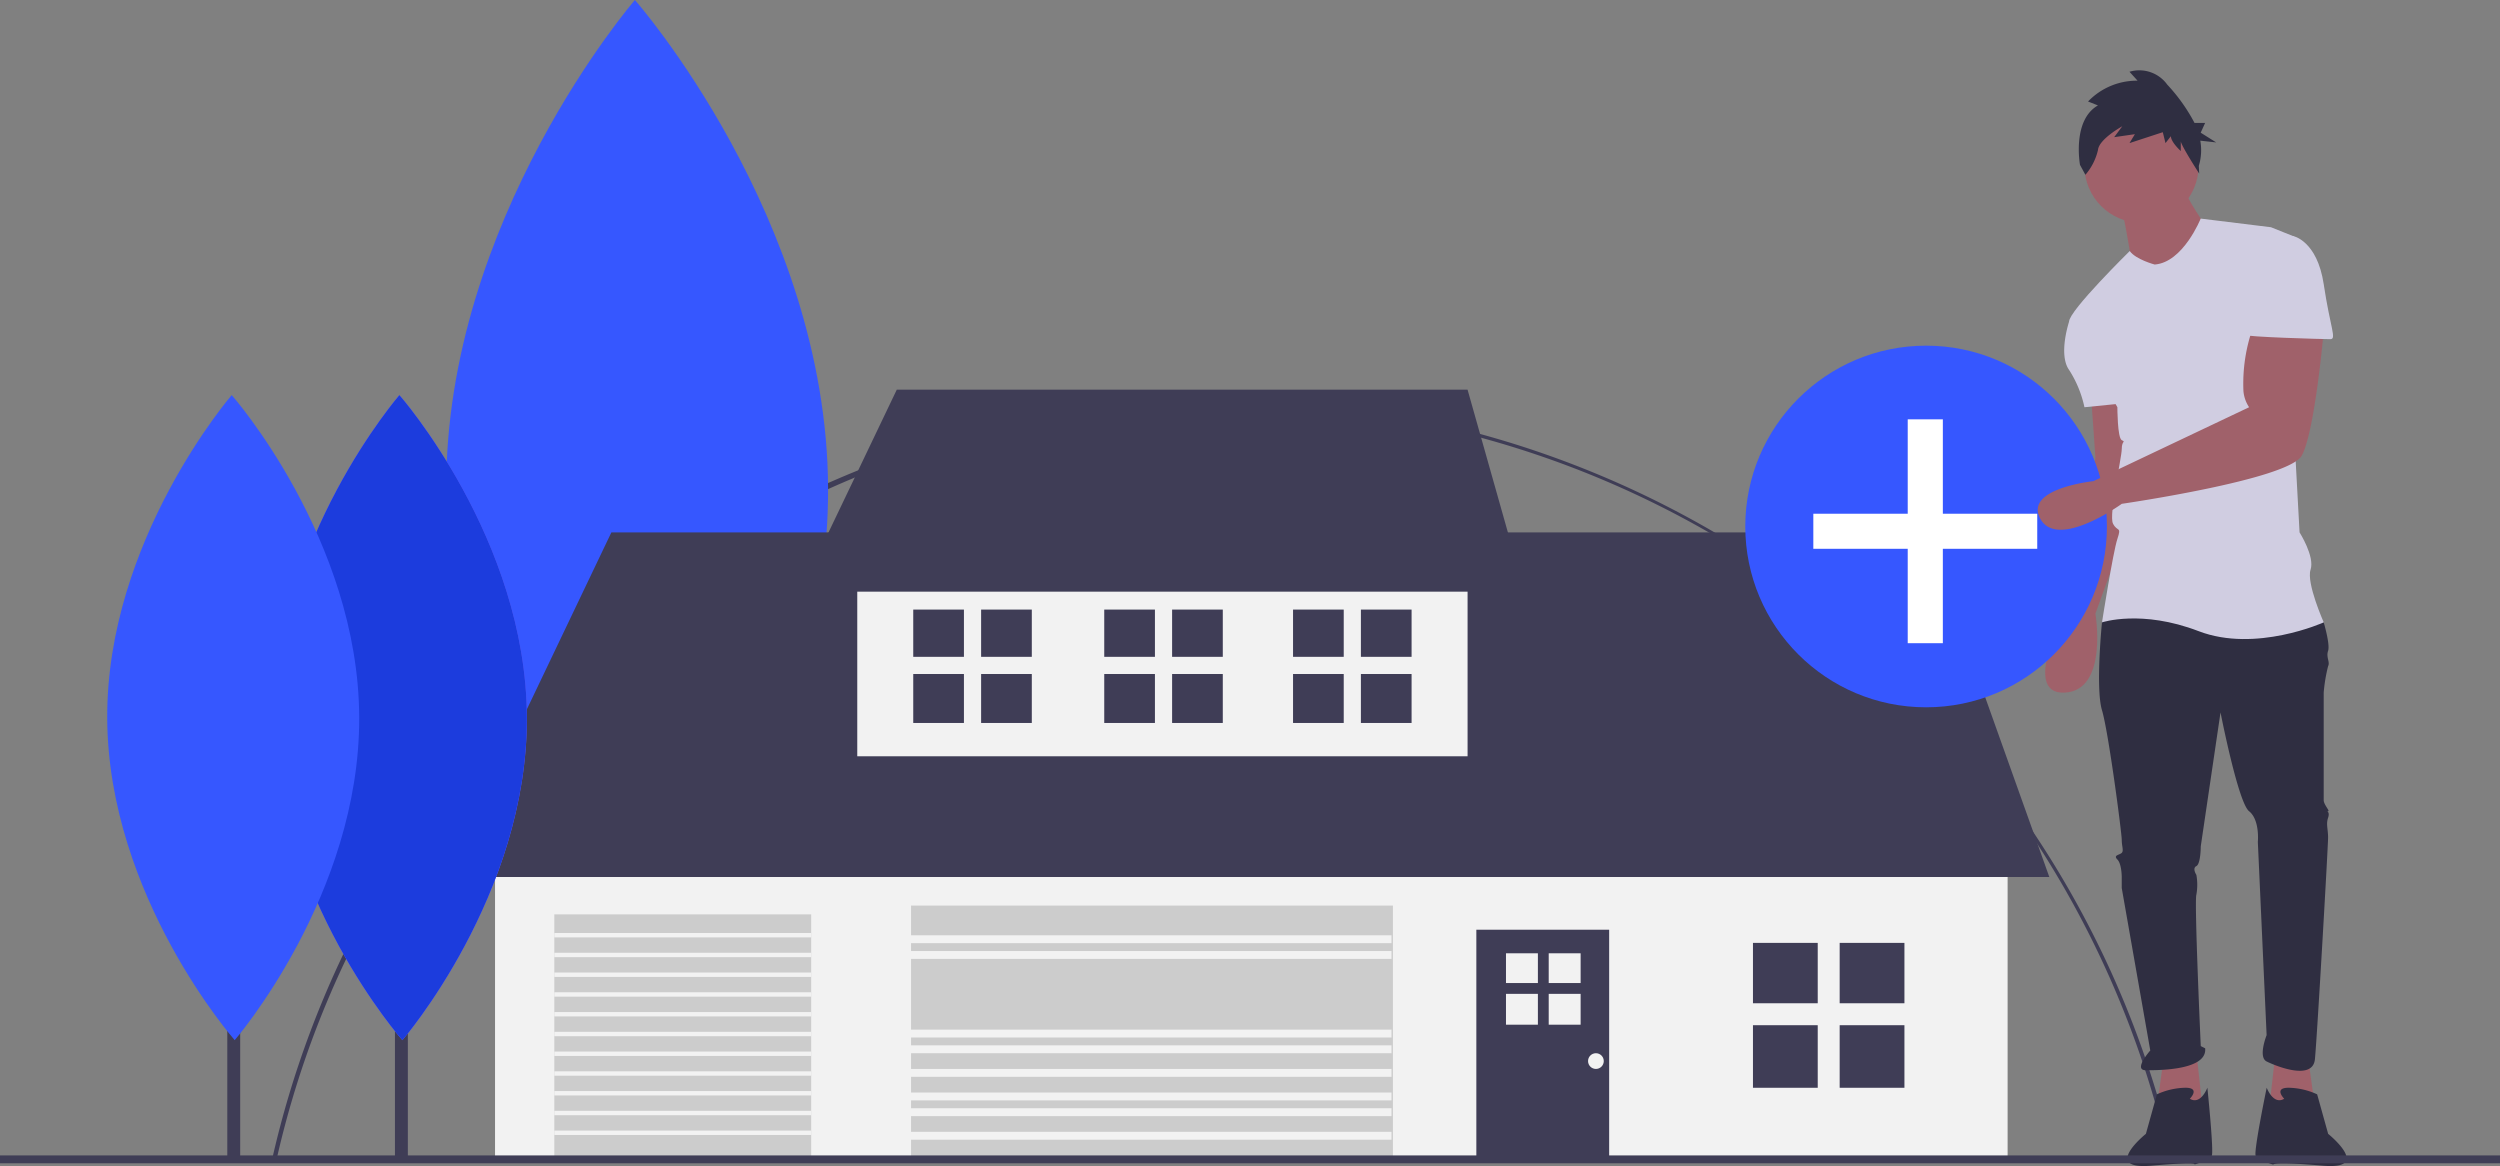 <svg xmlns="http://www.w3.org/2000/svg" width="318" height="148.325" viewBox="0 0 318 148.325">
  <rect x="0" y="0" width="318" height="148.325" fill="#808080" stroke="none"/>
  <g id="Building_listing" data-name="Building listing" transform="translate(0 0)">
    <path id="Path_437" data-name="Path 437" d="M155.992,463.15l-.545-.123A124.019,124.019,0,0,1,397.3,462.7l-.544.124a122.746,122.746,0,0,0-120.346-95.9C219.174,366.919,168.53,407.39,155.992,463.15Z" transform="translate(-120.836 -315.554)" fill="#3f3d56"/>
    <path id="Path_438" data-name="Path 438" d="M1038.526,480.338l.838,6.143-5.864.558.838-7.54Z" transform="translate(-744.901 -345.603)" fill="#a0616a"/>
    <path id="Path_439" data-name="Path 439" d="M968.944,364.916s.558,7.54.558,7.819-3.909,19.547-3.909,19.547-5.585,10.611,0,10.332,3.909-10.053,3.909-10.053l5.864-16.2-2.513-11.449Z" transform="translate(-702.965 -314.512)" fill="#a0616a"/>
    <path id="Path_440" data-name="Path 440" d="M983.338,480.338l-.838,6.143,5.864.558-.838-7.54Z" transform="translate(-708.143 -345.603)" fill="#a0616a"/>
    <path id="Path_441" data-name="Path 441" d="M989.435,457.312l-1.4,1.955s-.838,8.377,0,11.17,2.513,15.638,2.513,16.475.279,1.4,0,1.675-1.117.279-.558.838.558,2.234.558,2.234v1.4l3.63,20.664s-2.234,2.513-.559,2.513,7.819,0,7.54-2.792l-.559-.279s-.838-18.43-.558-19.268a7.129,7.129,0,0,0,0-2.513s-.558-.838,0-1.117.558-2.513.558-2.513l2.513-17.034s2.234,11.449,3.63,12.566,1.117,3.909,1.117,3.909l1.117,24.573s-1.117,2.793,0,3.351,5.864,2.513,6.143-.279,1.675-27.087,1.675-28.2-.279-1.675,0-2.513-.279-.838,0-.838-.558-.838-.558-1.4V468.2a20.641,20.641,0,0,1,.558-3.351c.279-.558-.279-1.117,0-1.955s-.558-3.63-.558-3.63l-12.566-3.351Z" transform="translate(-720.663 -380.101)" fill="#2f2e41"/>
    <path id="Path_442" data-name="Path 442" d="M1008.521,681.312s1.4-1.4-.558-1.4a9.091,9.091,0,0,0-3.63.838l-1.4,5.026s-5.724,4.608.7,4.049,5.445-.14,5.445-.14,1.955-.558,2.234-1.117-.558-8.657-.558-8.657S1009.917,682.15,1008.521,681.312Z" transform="translate(-729.975 -541.551)" fill="#2f2e41"/>
    <path id="Path_443" data-name="Path 443" d="M1062.549,681.312s-1.4-1.4.558-1.4a9.09,9.09,0,0,1,3.63.838l1.4,5.026s5.724,4.608-.7,4.049-6.283-.14-6.283-.14-1.955-.558-2.234-1.117,1.4-8.657,1.4-8.657S1061.153,682.15,1062.549,681.312Z" transform="translate(-771.996 -541.551)" fill="#2f2e41"/>
    <rect id="Rectangle_275" data-name="Rectangle 275" width="2.486" height="98.197" transform="translate(79.903 49.547)" fill="#3f3d56"/>
    <path id="Path_444" data-name="Path 444" d="M283.332,246.477c.158,34.337-24,62.285-24,62.285S234.918,281.038,234.76,246.7s24-62.285,24-62.285S283.174,212.14,283.332,246.477Z" transform="translate(-178 -184.416)" fill="#3657ff"/>
    <rect id="Rectangle_276" data-name="Rectangle 276" width="192.399" height="40.77" transform="translate(62.969 107.09)" fill="#f2f2f2"/>
    <path id="Path_445" data-name="Path 445" d="M203.5,286.341,224.443,242.5H391.71l15.638,43.841Z" transform="translate(-146.674 -174.783)" fill="#3f3d56"/>
    <rect id="Rectangle_277" data-name="Rectangle 277" width="77.63" height="25.69" transform="translate(109.045 70.509)" fill="#f2f2f2"/>
    <path id="Path_446" data-name="Path 446" d="M376.787,177.5,364.5,203.19h92.15l-7.26-25.69Z" transform="translate(-262.716 -127.934)" fill="#3f3d56"/>
    <rect id="Rectangle_278" data-name="Rectangle 278" width="61.294" height="32.672" transform="translate(115.886 115.188)" fill="#ccc"/>
    <rect id="Rectangle_279" data-name="Rectangle 279" width="32.672" height="31.555" transform="translate(70.509 116.305)" fill="#ccc"/>
    <rect id="Rectangle_280" data-name="Rectangle 280" width="16.894" height="29.6" transform="translate(187.791 118.26)" fill="#3f3d56"/>
    <rect id="Rectangle_281" data-name="Rectangle 281" width="318" height="1" transform="translate(0 146.969)" fill="#3f3d56"/>
    <rect id="Rectangle_282" data-name="Rectangle 282" width="1.64" height="64.8" transform="translate(50.237 82.952)" fill="#3f3d56"/>
    <path id="Path_447" data-name="Path 447" d="M188.765,405.342c.1,22.659-15.837,41.1-15.837,41.1s-16.111-18.295-16.215-40.953,15.837-41.1,15.837-41.1S188.66,382.684,188.765,405.342Z" transform="translate(-121.747 -314.133)" fill="#6c63ff"/>
    <path id="Path_448" data-name="Path 448" d="M188.765,405.342c.1,22.659-15.837,41.1-15.837,41.1s-16.111-18.295-16.215-40.953,15.837-41.1,15.837-41.1S188.66,382.684,188.765,405.342Z" transform="translate(-121.747 -314.133)" fill="#1c3cdd"/>
    <rect id="Rectangle_283" data-name="Rectangle 283" width="1.64" height="64.8" transform="translate(28.911 82.952)" fill="#3f3d56"/>
    <path id="Path_449" data-name="Path 449" d="M112.393,405.342c.1,22.659-15.837,41.1-15.837,41.1S80.445,428.149,80.34,405.49s15.837-41.1,15.837-41.1S112.288,382.684,112.393,405.342Z" transform="translate(-66.702 -314.133)" fill="#3657ff"/>
    <rect id="Rectangle_284" data-name="Rectangle 284" width="8.238" height="7.679" transform="translate(222.976 119.935)" fill="#3f3d56"/>
    <rect id="Rectangle_285" data-name="Rectangle 285" width="8.238" height="7.679" transform="translate(234.006 119.935)" fill="#3f3d56"/>
    <rect id="Rectangle_286" data-name="Rectangle 286" width="8.238" height="7.958" transform="translate(222.976 130.407)" fill="#3f3d56"/>
    <rect id="Rectangle_287" data-name="Rectangle 287" width="8.238" height="7.958" transform="translate(234.006 130.407)" fill="#3f3d56"/>
    <rect id="Rectangle_288" data-name="Rectangle 288" width="6.447" height="6.01" transform="translate(116.165 77.539)" fill="#3f3d56"/>
    <rect id="Rectangle_289" data-name="Rectangle 289" width="6.447" height="6.01" transform="translate(124.798 77.539)" fill="#3f3d56"/>
    <rect id="Rectangle_290" data-name="Rectangle 290" width="6.447" height="6.228" transform="translate(116.165 85.734)" fill="#3f3d56"/>
    <rect id="Rectangle_291" data-name="Rectangle 291" width="6.447" height="6.228" transform="translate(124.798 85.734)" fill="#3f3d56"/>
    <rect id="Rectangle_292" data-name="Rectangle 292" width="6.447" height="6.01" transform="translate(164.475 77.539)" fill="#3f3d56"/>
    <rect id="Rectangle_293" data-name="Rectangle 293" width="6.447" height="6.01" transform="translate(173.107 77.539)" fill="#3f3d56"/>
    <rect id="Rectangle_294" data-name="Rectangle 294" width="6.447" height="6.228" transform="translate(164.475 85.734)" fill="#3f3d56"/>
    <rect id="Rectangle_295" data-name="Rectangle 295" width="6.447" height="6.228" transform="translate(173.107 85.734)" fill="#3f3d56"/>
    <rect id="Rectangle_296" data-name="Rectangle 296" width="6.447" height="6.01" transform="translate(140.46 77.539)" fill="#3f3d56"/>
    <rect id="Rectangle_297" data-name="Rectangle 297" width="6.447" height="6.01" transform="translate(149.092 77.539)" fill="#3f3d56"/>
    <rect id="Rectangle_298" data-name="Rectangle 298" width="6.447" height="6.228" transform="translate(140.46 85.734)" fill="#3f3d56"/>
    <rect id="Rectangle_299" data-name="Rectangle 299" width="6.447" height="6.228" transform="translate(149.092 85.734)" fill="#3f3d56"/>
    <rect id="Rectangle_300" data-name="Rectangle 300" width="4.059" height="3.784" transform="translate(191.561 121.259)" fill="#f2f2f2"/>
    <rect id="Rectangle_301" data-name="Rectangle 301" width="4.059" height="3.784" transform="translate(196.996 121.259)" fill="#f2f2f2"/>
    <rect id="Rectangle_302" data-name="Rectangle 302" width="4.059" height="3.922" transform="translate(191.561 126.419)" fill="#f2f2f2"/>
    <rect id="Rectangle_303" data-name="Rectangle 303" width="4.059" height="3.922" transform="translate(196.996 126.419)" fill="#f2f2f2"/>
    <circle id="Ellipse_24" data-name="Ellipse 24" cx="1" cy="1" r="1" transform="translate(202 133.969)" fill="#f2f2f2"/>
    <rect id="Rectangle_304" data-name="Rectangle 304" width="62" height="1" transform="translate(115 118.969)" fill="#f2f2f2"/>
    <rect id="Rectangle_305" data-name="Rectangle 305" width="62" height="1" transform="translate(115 120.969)" fill="#f2f2f2"/>
    <rect id="Rectangle_306" data-name="Rectangle 306" width="62" transform="translate(115 123.969)" fill="#f2f2f2"/>
    <rect id="Rectangle_307" data-name="Rectangle 307" width="62" transform="translate(115 126.969)" fill="#f2f2f2"/>
    <rect id="Rectangle_308" data-name="Rectangle 308" width="62" transform="translate(115 128.969)" fill="#f2f2f2"/>
    <rect id="Rectangle_309" data-name="Rectangle 309" width="62" height="1" transform="translate(115 130.969)" fill="#f2f2f2"/>
    <rect id="Rectangle_310" data-name="Rectangle 310" width="62" height="1" transform="translate(115 132.969)" fill="#f2f2f2"/>
    <rect id="Rectangle_311" data-name="Rectangle 311" width="62" height="1" transform="translate(115 135.969)" fill="#f2f2f2"/>
    <rect id="Rectangle_312" data-name="Rectangle 312" width="62" height="1" transform="translate(115 138.969)" fill="#f2f2f2"/>
    <rect id="Rectangle_313" data-name="Rectangle 313" width="62" height="1" transform="translate(115 140.969)" fill="#f2f2f2"/>
    <rect id="Rectangle_314" data-name="Rectangle 314" width="62" height="1" transform="translate(115 143.969)" fill="#f2f2f2"/>
    <rect id="Rectangle_315" data-name="Rectangle 315" width="32.672" height="0.558" transform="translate(70.509 118.679)" fill="#f2f2f2"/>
    <rect id="Rectangle_316" data-name="Rectangle 316" width="32.672" height="0.558" transform="translate(70.509 121.192)" fill="#f2f2f2"/>
    <rect id="Rectangle_317" data-name="Rectangle 317" width="32.672" height="0.558" transform="translate(70.509 123.705)" fill="#f2f2f2"/>
    <rect id="Rectangle_318" data-name="Rectangle 318" width="32.672" height="0.558" transform="translate(70.509 126.218)" fill="#f2f2f2"/>
    <rect id="Rectangle_319" data-name="Rectangle 319" width="32.672" height="0.558" transform="translate(70.509 128.731)" fill="#f2f2f2"/>
    <rect id="Rectangle_320" data-name="Rectangle 320" width="32.672" height="0.558" transform="translate(70.509 131.245)" fill="#f2f2f2"/>
    <rect id="Rectangle_321" data-name="Rectangle 321" width="32.672" height="0.558" transform="translate(70.509 133.758)" fill="#f2f2f2"/>
    <rect id="Rectangle_322" data-name="Rectangle 322" width="32.672" height="0.558" transform="translate(70.509 136.271)" fill="#f2f2f2"/>
    <rect id="Rectangle_323" data-name="Rectangle 323" width="32.672" height="0.558" transform="translate(70.509 138.784)" fill="#f2f2f2"/>
    <rect id="Rectangle_324" data-name="Rectangle 324" width="32.672" height="0.558" transform="translate(70.509 141.297)" fill="#f2f2f2"/>
    <rect id="Rectangle_325" data-name="Rectangle 325" width="32.672" height="0.558" transform="translate(70.509 143.811)" fill="#f2f2f2"/>
    <circle id="Ellipse_25" data-name="Ellipse 25" cx="23" cy="23" r="23" transform="translate(222 43.969)" fill="#3657ff"/>
    <path id="Path_450" data-name="Path 450" d="M854.483,203.007H842.475V191h-4.468v12.007H826v4.468h12.007v12.008h4.468V207.475h12.007Z" transform="translate(-595.345 -137.664)" fill="#fff"/>
    <circle id="Ellipse_26" data-name="Ellipse 26" cx="7.26" cy="7.26" r="7.26" transform="translate(265.142 13.823)" fill="#a0616a"/>
    <path id="Path_451" data-name="Path 451" d="M998,271.708s1.117,5.585,1.117,6.423,4.747,3.351,4.747,3.351l5.306-6.7s-3.351-4.747-3.351-5.864Z" transform="translate(-728.111 -245.32)" fill="#a0616a"/>
    <path id="Path_452" data-name="Path 452" d="M984.891,289.826s-2.434-.648-3.172-1.72c0,0-7.719,7.584-7.719,8.98l6.143,10.891s0,3.909.558,4.189,0,0,0,1.117-1.675,8.377-1.117,9.494,1.117.279.559,1.955-1.955,10.611-1.955,10.611,5.026-1.675,12.287,1.117,15.917-1.117,15.917-1.117-2.234-5.026-1.675-6.7-1.4-4.747-1.4-4.747l-1.4-25.69s1.955-11.449.558-12.007l-2.792-1.117-8.943-1.1S988.521,289.547,984.891,289.826Z" transform="translate(-710.813 -256.177)" fill="#d0cde1"/>
    <path id="Path_453" data-name="Path 453" d="M975.191,323.916l-2.792,1.955s-1.4,4.189,0,6.143a14.319,14.319,0,0,1,1.955,4.747l5.585-.559Z" transform="translate(-709.211 -284.961)" fill="#d0cde1"/>
    <path id="Path_454" data-name="Path 454" d="M987.163,332.916a21.36,21.36,0,0,0-1.279,8.272,4.358,4.358,0,0,0,.721,2.06h0l-19.811,9.405s-8.951.927-6.717,4.836,10.332-1.955,10.332-1.955,21.223-3.072,22.9-6.143,2.792-15.917,2.792-15.917Z" transform="translate(-700.519 -291.448)" fill="#a0616a"/>
    <path id="Path_455" data-name="Path 455" d="M980.849,220.89l-1.259-.5a8.592,8.592,0,0,1,6.3-2.647l-1.031-1.134a4.38,4.38,0,0,1,4.809,1.639,22.348,22.348,0,0,1,3.465,4.87h1.349l-.563,1.239,1.97,1.239-2.022-.223a6.855,6.855,0,0,1-.191,3.21l.054.98s-2.344-3.627-2.344-4.131v1.26s-1.259-1.134-1.259-1.891l-.687.882-.344-1.387-4.236,1.387.687-1.134-2.633.378,1.03-1.387s-2.977,1.639-3.091,3.025a7.436,7.436,0,0,1-1.6,3.151l-.687-1.26S977.529,222.781,980.849,220.89Z" transform="translate(-713.99 -207.48)" fill="#2f2e41"/>
    <path id="Path_456" data-name="Path 456" d="M1055.955,291.916h4.188s3.072.558,3.909,6.143,1.676,6.981.838,6.981-10.89-.279-10.89-.558S1055.955,291.916,1055.955,291.916Z" transform="translate(-768.473 -261.897)" fill="#d0cde1"/>
  </g>
</svg>
